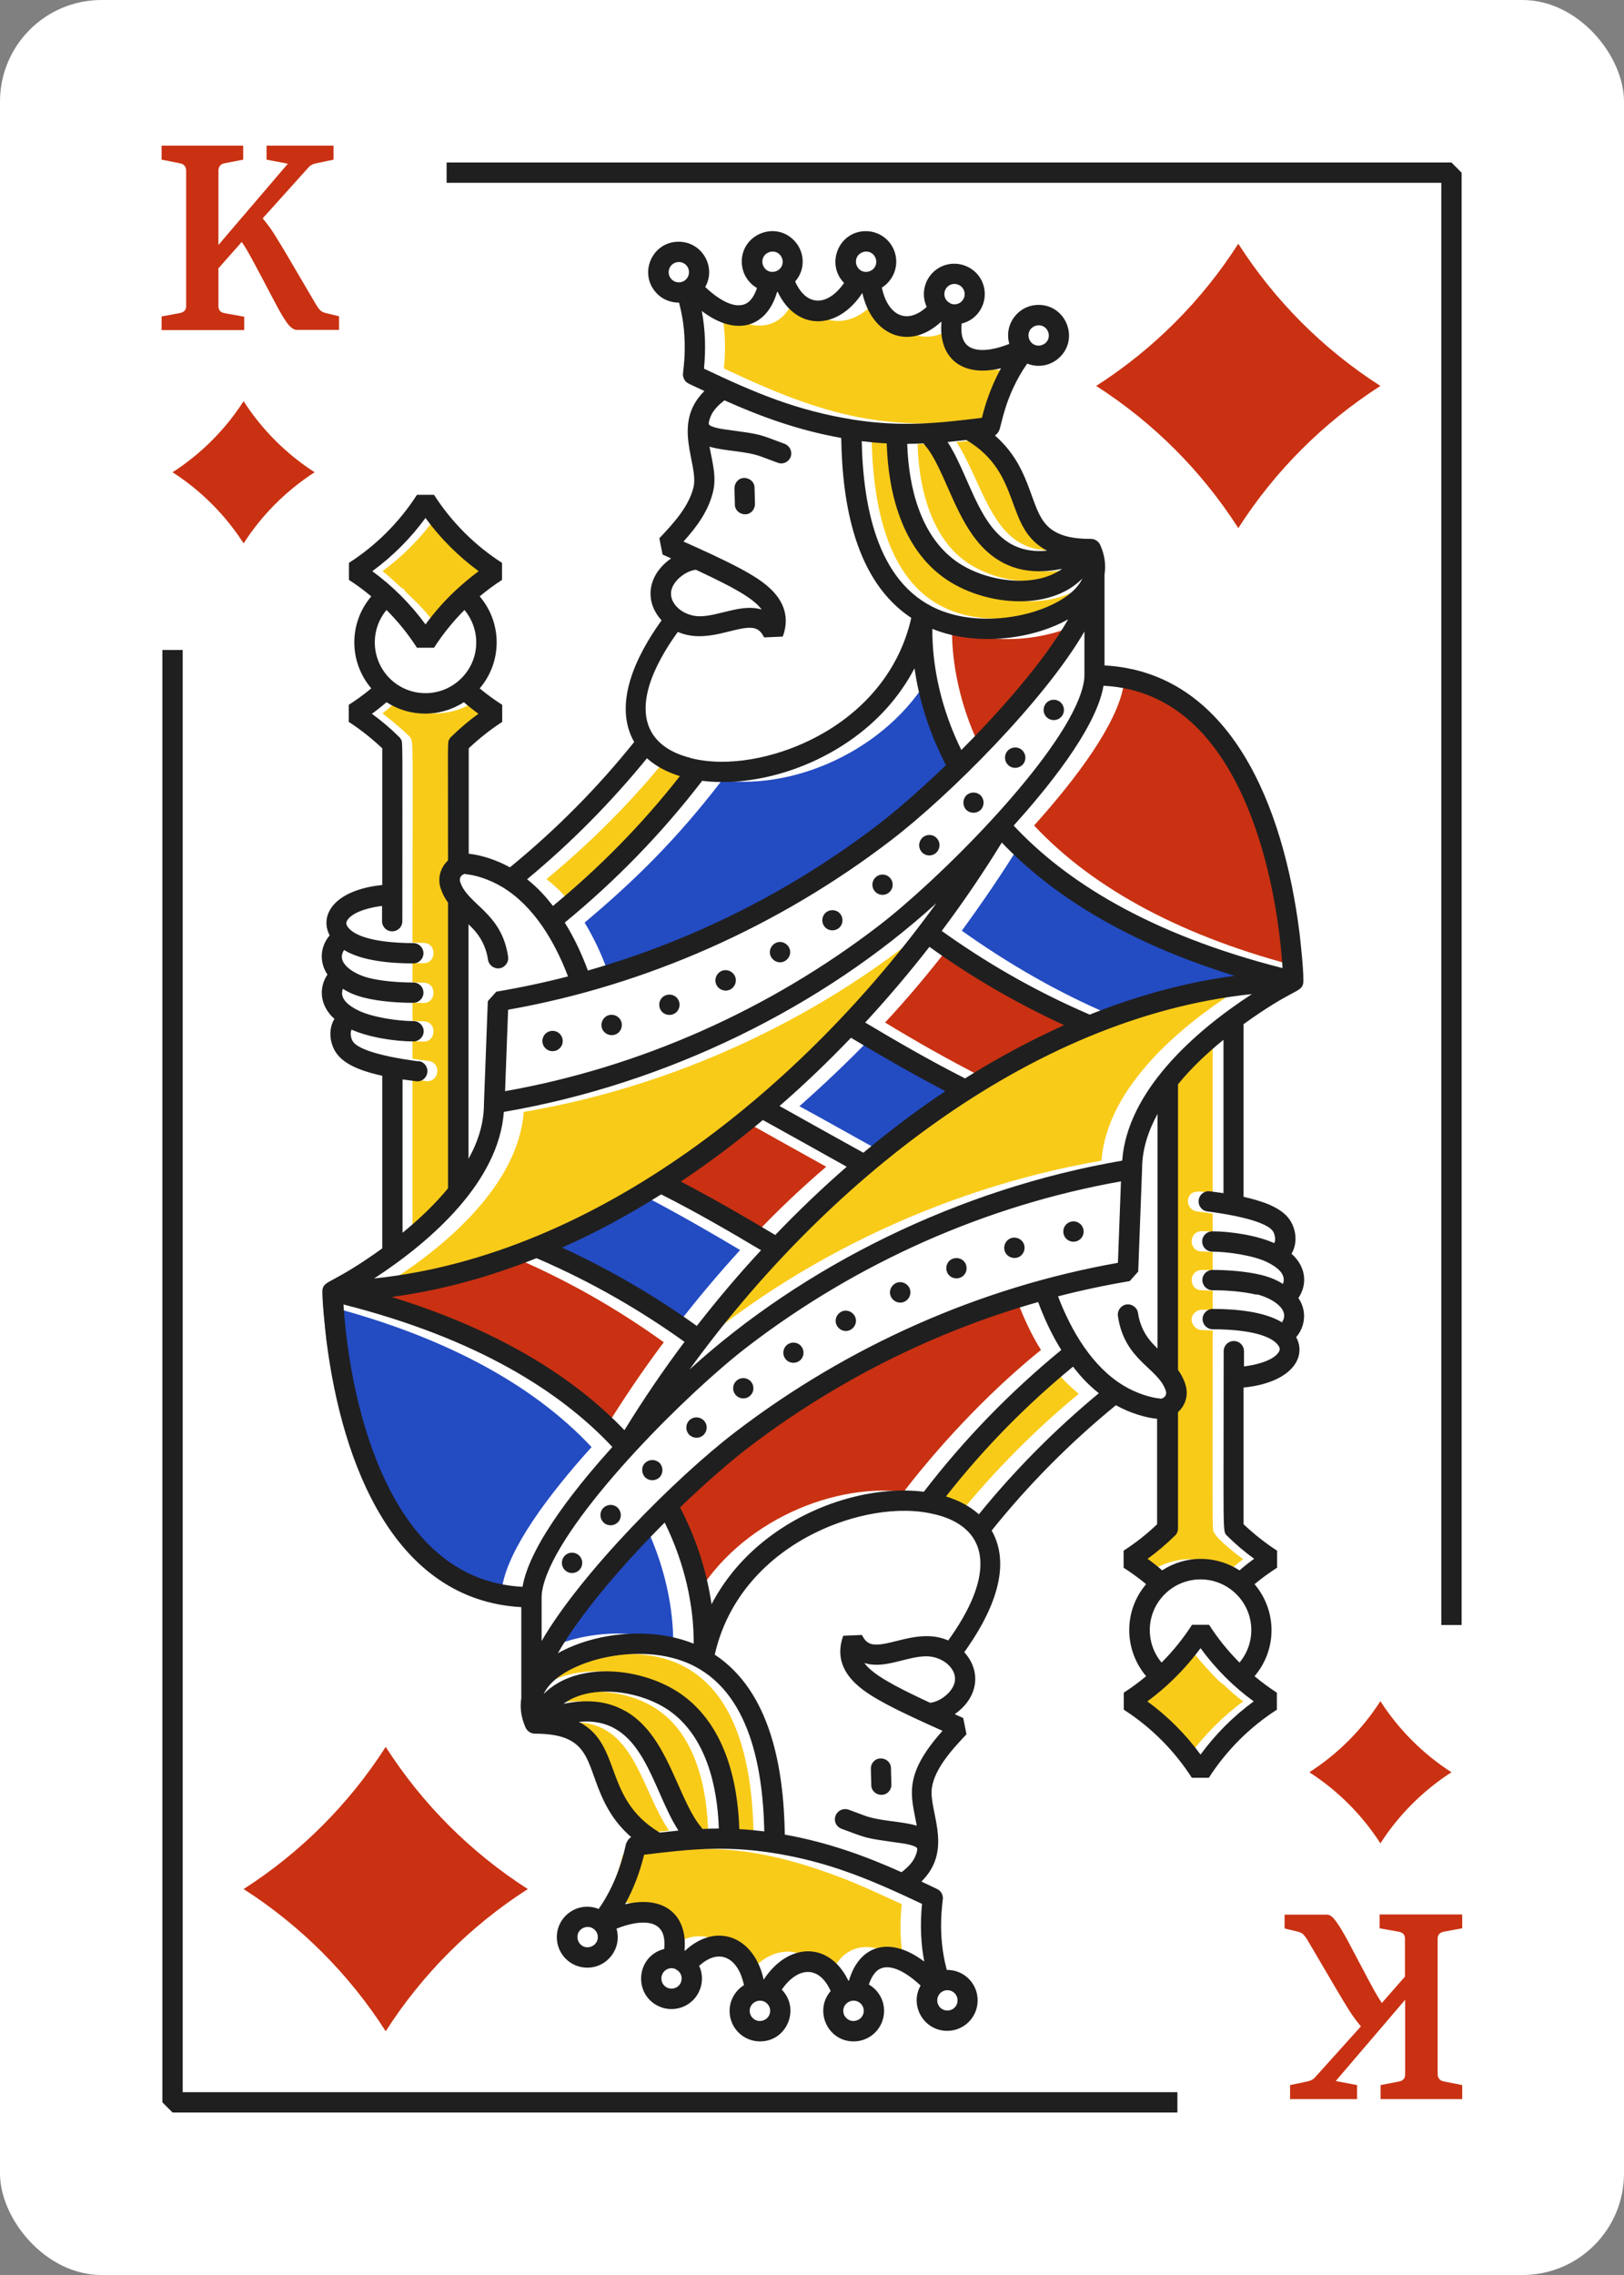 <?xml version="1.0" encoding="UTF-8"?><svg id="Grouped" xmlns="http://www.w3.org/2000/svg" viewBox="0 0 80 112"><rect x="0" y="0" width="80" height="112" fill="#808080" stroke="none"/><defs><style>.cls-1{fill:#f9cb19;}.cls-2{fill:#fff;}.cls-3{fill:#c93112;}.cls-4{fill:#1f1f1f;}.cls-5{fill:#234bc2;}</style></defs><g id="King"><rect id="BG-2" class="cls-2" y="0" width="80" height="112" rx="5" ry="5"/><g id="Suit"><g id="Suit-2"><g id="Suit-3"><path class="cls-3" d="m12,26.75c-.9-1.4-2.1-2.6-3.5-3.5,1.4-.9,2.6-2.1,3.5-3.5.9,1.4,2.1,2.6,3.5,3.5-1.4.9-2.6,2.1-3.5,3.5Z"/><path class="cls-3" d="m68,83.75c.9,1.4,2.1,2.6,3.5,3.5-1.4.9-2.6,2.1-3.5,3.5-.9-1.4-2.1-2.6-3.5-3.5,1.4-.9,2.6-2.1,3.5-3.5Z"/></g><g id="Value"><path class="cls-3" d="m12.03,15.58v.67h-4.07v-.67l.91-.17c.1-.02.17-.06.22-.11.05-.06.08-.13.08-.23v-6.67c0-.1-.03-.18-.08-.24-.05-.06-.12-.1-.22-.12l-.91-.18v-.69h4.02v.69l-.93.18c-.09.02-.17.06-.21.12-.05.06-.08.14-.08.24v3.66l3.42-4-1.05-.2v-.69h3.3v.69l-.86.18c-.08.02-.15.04-.2.07-.06.03-.12.07-.17.13l-2.26,2.51c.2.24.4.5.58.79.18.29.39.63.63,1.04l1.41,2.4c.07.12.14.22.21.29.07.07.17.12.31.15l.62.15v.67h-2.09c-.14,0-.29-.11-.46-.33-.16-.22-.34-.52-.54-.9,0,0-1.21-2.3-1.34-2.51-.12-.22-.24-.41-.36-.59l-1.15,1.3v1.87c0,.1.03.17.08.23.05.06.13.09.23.11l.95.17Z"/><path class="cls-3" d="m67.96,94.93v-.68h4.07v.68l-.91.17c-.1.02-.17.06-.22.11-.05.06-.08.13-.08.23v6.67c0,.1.03.18.08.24.05.06.12.1.22.12l.91.18v.69h-4.02v-.69l.93-.18c.09-.02.16-.06.21-.12.05-.06.07-.14.07-.24v-3.66l-3.42,4,1.05.2v.69h-3.3v-.69l.86-.18c.08-.02.15-.04.2-.07.06-.03.12-.07.17-.13l2.26-2.51c-.2-.24-.4-.5-.58-.79-.18-.29-.39-.63-.63-1.04l-1.41-2.4c-.07-.12-.15-.22-.21-.29-.07-.07-.17-.12-.31-.15l-.62-.15v-.68h2.09c.14,0,.29.11.45.34.16.22.34.52.55.9,0,0,1.21,2.3,1.34,2.52.12.21.24.41.36.59l1.14-1.3v-1.87c0-.1-.03-.17-.08-.23-.05-.06-.13-.09-.23-.11l-.95-.17Z"/></g></g><g id="Value-2"><path class="cls-3" d="m61,26c-1.8-2.81-4.19-5.2-7-7,2.81-1.8,5.2-4.19,7-7,1.8,2.81,4.19,5.2,7,7-2.81,1.8-5.2,4.19-7,7Z"/><path class="cls-3" d="m26,93c-2.81,1.8-5.2,4.19-7,7-1.8-2.81-4.19-5.2-7-7,2.81-1.8,5.2-4.19,7-7,1.8,2.81,4.19,5.2,7,7Z"/></g></g><path id="Frame" class="cls-4" d="m72,80h-1V9H22v-1h49.5l.5.5v71.5ZM8,32v71.5l.5.5h49.5v-1H9V32h-1Z"/><g id="Illustration"><g id="Color"><path class="cls-1" d="m58.7,64.96c0-.24.21-.48.52-.48.13,0,.32,0,.52.01v-.95c-.18,0-.37-.02-.54-.02-.66,0-.67-1,.02-1,.13,0,.32,0,.52.01v-.89c-.19-.01-.38-.03-.54-.03-.66,0-.67-1,.02-1,.16,0,.34.01.52.03v-.89c-.24-.04-.5-.08-.78-.11-.28-.04-.46-.28-.44-.56.09-.58.69-.42,1.22-.32v-7.56c-.78.64-1.56,1.38-2.24,2.18,0,17.3-.13,13.32.36,14.78.14.42.06.88-.22,1.24-.04.04-.1.06-.14.1,0,6.08.06,5.71-.14,6.12-.44.42-.88.8-1.36,1.14.24.18.48.38.7.58,1.2-.77,2.63-.78,3.84,0,.22-.2.46-.4.7-.58-.31-.22-1.24-.95-1.4-1.26-.14-.29-.1.93-.1-10-.18,0-.37-.02-.54-.02-.26,0-.5-.24-.5-.52Z"/><path class="cls-1" d="m61.24,83.76c-1,.74-1.88,1.62-2.62,2.62-.72-1-1.62-1.88-2.62-2.62.36-.24.66-.53.98-.84.02-.02.06-.02.1-.04,0-.17.66-.49,1.54-1.74.28.38,1.36,1.64,1.64,1.78.32.3.62.58.98.84Z"/><path class="cls-1" d="m44.52,96.58c-1.8-1.32-3.22-.74-3.7.96-.02.02-.04.02-.06.02-.91-1.96-2.89-1.98-4.16-.02-.5-2.25-2.29-2.88-3.84-1.46-.02-.03-.02-.02-.02-.02.16-1.68-.97-2.79-3.04-2.26.42-.76.76-1.56.98-2.48,2.9-.19,5.19-.9,10.22.92,1.2.42,2.38.98,3.52,1.5-.1,1-.08,1.94.1,2.84Z"/><path class="cls-1" d="m37.12,90.16c-.42-.04-.84-.08-1.24-.1-.1-3.04-1.02-5.34-2.78-6.6-1.9-1.39-5.12-1.69-6.78-.12.65-1.29,3.05-1.92,4.6-1.92,4,0,6.06,2.96,6.2,8.74Z"/><path class="cls-1" d="m34.88,90.04c-1.07,0-.78.05-.84-.08-1.47-1.6-1.87-7.07-6.78-6.08,1.15-.86,3.6-.83,5.26.38,1.46,1.06,2.26,3.12,2.36,5.78Z"/><path class="cls-1" d="m32.96,90.12c-.32.04-.64.06-.94.1-2.82-1.65-1.88-4.26-3.98-5.42,3.2-.22,3.5,3.27,4.92,5.32Z"/><path class="cls-1" d="m53.14,68.62c-2.16,1.78-4.16,3.8-5.92,5.96-.42-.38-.96-.68-1.6-.88,2.19-2.82,4.02-4.55,6.24-6.4.36.48.8.92,1.28,1.32Z"/><path class="cls-3" d="m51.28,66.46c-2.14,1.72-4.63,4.21-6.76,6.98-3.76-.44-8.48,1.71-10.48,5.6-.18-1.32-.62-3-1.56-4.8,5.19-5.02,11.3-8.34,17.66-10.12.3.78.66,1.58,1.14,2.34Z"/><path class="cls-5" d="m33.16,80.94c-2.03-.87-4.82-.6-6.68.48,1.08-1.92,3.16-4.34,5.26-6.44,1.26,2.58,1.44,4.86,1.42,5.96Z"/><path class="cls-1" d="m60.64,48.94c-2.34,1.52-6.1,4.52-6.38,8.2-8.05,1.39-15.66,5.15-21.32,10.3,7.54-10.5,17.9-17.44,27.7-18.5Z"/><path class="cls-5" d="m29.14,71.24c-2.18,2.42-4.08,5-4.4,6.86-7.4-.42-8.64-11.08-8.82-13.86,5.8,1.48,10.26,3.84,13.22,7Z"/><path class="cls-3" d="m64.16,47.64c-5.82-1.48-10.26-3.84-13.22-7,2.16-2.4,4.06-5,4.4-6.84,7.38.42,8.62,11.08,8.82,13.84Z"/><path class="cls-1" d="m47.14,44.44c-7.54,10.5-17.9,17.46-27.7,18.5,2.34-1.52,6.08-4.52,6.36-8.2,8.08-1.37,15.7-5.17,21.34-10.3Z"/><path class="cls-1" d="m23.36,34.54c-1.19.81-2.77.74-3.82,0-.24.2-.46.4-.7.58.46.36.92.74,1.34,1.14v.02c.21.21.14.19.14,10.12.18,0,.35.02.54.02.66,0,.66,1,0,1-.14,0-.33,0-.54-.01v.95c.18,0,.35.02.54.02.67,0,.65,1,0,1-.14,0-.33-.01-.54-.02v.89c.19.02.38.03.54.03.66,0,.66,1,0,1-.17,0-.35-.01-.54-.03v.87c.24.04.5.08.78.11.65.09.55,1-.06,1-.06,0-.52-.08-.72-.1v7.54c.78-.62,1.58-1.36,2.24-2.18,0-17,.14-13.4-.36-14.76-.14-.42-.04-.9.24-1.24.04-.06.08-.06.12-.1,0-5.83-.07-5.89.16-6.12v-.02c.42-.4.86-.78,1.34-1.14-.24-.18-.46-.38-.7-.58Z"/><path class="cls-1" d="m24.06,28.12c-.34.26-.66.56-.96.84-.04.02-.08.02-.1.04s0,.04-.02.06c-.55.53-1.08,1.06-1.54,1.68-.81-1.14-1.54-1.58-1.54-1.74-.02-.02-.06-.02-.1-.04-.32-.28-.62-.58-.96-.84.98-.72,1.88-1.62,2.6-2.62.74,1,1.62,1.9,2.62,2.62Z"/><path class="cls-5" d="m47.58,37.66c-5.15,4.98-11.3,8.31-17.66,10.12-.28-.78-.66-1.6-1.12-2.36,2.44-2.05,4.51-4.07,6.76-7,3.88.49,8.53-1.77,10.46-5.56.18,1.3.62,2.98,1.56,4.8Z"/><path class="cls-1" d="m34.46,38.18c-1.99,2.56-4,4.55-6.24,6.42-.38-.5-.8-.94-1.3-1.32,2.18-1.8,4.18-3.8,5.94-5.98.42.38.98.68,1.6.88Z"/><path class="cls-3" d="m53.6,30.48c-1.1,1.92-3.18,4.34-5.26,6.44-1.28-2.58-1.46-4.88-1.44-5.96,2.14.86,4.82.56,6.7-.48Z"/><path class="cls-1" d="m52.02,27.08c-3.08.24-3.46-3.04-4.9-5.32.32-.02.62-.06.94-.1,2.78,1.65,1.87,4.31,3.96,5.42Z"/><path class="cls-1" d="m52.82,28c-1.5,1.04-3.88.64-5.28-.38-1.44-1.04-2.26-3.1-2.34-5.76.28,0,.52-.02.8-.04.31.63.23.06,1.16,2.18,1.26,2.83,2.48,4.64,5.66,4Z"/><path class="cls-1" d="m53.74,28.54c-.67,1.35-3.08,1.92-4.6,1.92-4,0-6.06-2.96-6.2-8.76.44.06.86.1,1.24.12.18,5.5,3.06,7.78,6.52,7.78,1.38,0,2.39-.45,3.04-1.06Z"/><path class="cls-1" d="m47.32,15.82c-1.63,1.51-3.42.61-3.84-1.46-1.2,1.87-3.2,1.98-4.18-.02h-.06c-.54,1.92-2.08,2.16-3.7.94.18.92.22,1.86.12,2.86,5.01,2.37,8.11,3.22,13.72,2.42.22-.9.56-1.72.98-2.46-2.17.51-3.16-.66-3.04-2.28Z"/><path class="cls-5" d="m61.86,48.04c-2.38.32-4.78.98-7.16,1.92-2.58-1.1-4.98-2.48-7.32-4.14,1.02-1.4,2.02-2.86,2.94-4.36,2.74,2.86,6.6,5.06,11.54,6.58Z"/><path class="cls-3" d="m53.44,50.48c-1.66.74-3.3,1.62-4.9,2.62-1.86-.94-3.56-1.92-4.94-2.76,1.1-1.18,2.14-2.42,3.16-3.74,2.14,1.54,4.34,2.82,6.68,3.88Z"/><path class="cls-5" d="m47.56,53.72c-1.38.92-2.74,1.92-4.06,3.02-.74-.4-3.48-1.94-4.12-2.28,1.2-1.06,2.38-2.18,3.52-3.36,1.3.76,2.9,1.7,4.66,2.62Z"/><path class="cls-3" d="m40.7,57.44c-1.22,1.04-2.4,2.16-3.54,3.36-1.28-.78-2.88-1.7-4.64-2.62,1.38-.92,2.74-1.94,4.06-3.04.74.42,3.48,1.94,4.12,2.3Z"/><path class="cls-5" d="m36.46,61.54c-1.08,1.18-2.14,2.44-3.14,3.74-2.16-1.52-4.36-2.8-6.7-3.88,1.66-.72,3.3-1.6,4.92-2.62,1.86.96,3.54,1.94,4.92,2.76Z"/><path class="cls-3" d="m32.7,66.08c-1.04,1.38-2.02,2.84-2.96,4.36-2.72-2.86-6.6-5.08-11.52-6.6,2.36-.32,4.76-.98,7.14-1.92,2.6,1.12,5,2.48,7.34,4.16Z"/></g><path id="Line" class="cls-4" d="m37.17,24.01l.02.8c0,.28-.21.51-.48.51-.28,0-.51-.21-.51-.48,0-.27-.02-.53-.02-.8,0-.28.21-.51.48-.51.28,0,.51.21.51.48Zm14.74,11.44c.28,0,.5-.22.5-.5s-.22-.5-.5-.5-.5.22-.5.5.22.5.5.5Zm-16.38,12.36c-.25.12-.36.42-.24.67s.42.36.67.24c.25-.12.36-.42.24-.67s-.42-.36-.67-.24Zm-2.74,1.19c-.26.1-.38.39-.28.65s.39.38.65.28c.26-.1.38-.39.28-.65-.1-.26-.39-.38-.65-.28Zm10.38-5.84c-.22.17-.26.48-.09.7s.48.26.7.09c.22-.17.26-.48.09-.7-.17-.22-.48-.26-.7-.09Zm-2.44,1.73c-.23.15-.29.46-.14.69s.46.29.69.14c.23-.15.29-.46.14-.69-.15-.23-.46-.29-.69-.14Zm-2.55,1.55c-.24.14-.33.44-.19.68.14.24.44.33.68.19.24-.14.33-.44.19-.68-.14-.24-.44-.33-.68-.19Zm9.42-6.57c.2.19.51.19.71,0,.19-.2.19-.51,0-.71-.2-.19-.51-.19-.71,0-.19.2-.19.51,0,.71Zm-2.16,1.37c-.2.19-.22.5-.03.71s.5.22.71.03c.2-.19.22-.5.03-.71s-.5-.22-.71-.03Zm4.95-3.61c.18-.21.16-.52-.05-.71-.21-.18-.52-.16-.71.05-.18.21-.16.52.05.71.21.18.52.16.71-.05Zm-20.41,12.35c-.26.08-.41.36-.33.63.08.26.36.41.63.33s.41-.36.33-.63c-.08-.26-.36-.41-.63-.33Zm-2.76.77c-.28,0-.5.22-.5.5s.22.5.5.5.5-.22.5-.5-.22-.5-.5-.5Zm16.21,37.61c.28,0,.49-.24.48-.51,0-.27-.02-.53-.02-.8,0-.28-.24-.49-.51-.48-.28,0-.49.24-.48.51,0,.27.02.53.02.8,0,.28.24.49.51.48Zm20.42-22.53c.35.63.17,1.44-.8,1.98-.46.25-1.06.43-1.79.5v6.73c.51.48,1.06.92,1.65,1.3v.84c-.39.25-.76.52-1.11.81,1.12,1.32,1.11,3.23,0,4.53.35.29.72.57,1.1.81v.84c-1.34.86-2.49,2.01-3.35,3.35h-.84c-.86-1.34-2.01-2.49-3.35-3.35v-.84c.39-.25.75-.52,1.1-.81-1.1-1.3-1.12-3.22,0-4.53-.35-.29-.72-.56-1.11-.81v-.84c.59-.38,1.14-.81,1.65-1.3v-5.19c-.58-.06-1.33-.28-2.03-.67-2.3,1.88-4.34,3.95-6.12,6.17,1.07,1.87-.09,4.24-1.35,5.99.86.94.69,2.24-.47,3.05.15.07.29.13.42.19l.16.8c-.67.71-1.72,1.82-1.72,2.87,0,1.16,1,2.9-.5,4.38.82.39.82.38.91.46.09.09.14.21.15.34,0,.19-.3,1.74.19,3.55.85-.01,1.52.67,1.52,1.5,0,.83-.67,1.5-1.5,1.5-1.15,0-1.87-1.24-1.31-2.23-.49-.46-1.34-1.1-1.96-.84-.31.13-.48.47-.59.79.45.26.75.74.75,1.3,0,.83-.67,1.5-1.5,1.5-1.29,0-1.96-1.52-1.13-2.48-.58-1.29-1.63-1.19-2.41-.07.92.94.26,2.55-1.07,2.55-.83,0-1.5-.67-1.5-1.5,0-.54.29-1.01.71-1.27-.27-1.29-1.17-1.89-2.21-.95.2.43.18.9-.02,1.3-.37.74-1.27,1.04-2.01.67-1.23-.61-1.06-2.46.31-2.8.05-.55-.04-1.04-.56-1.23-.53-.18-1.27.02-1.79.23.28.97-.45,1.92-1.44,1.92-.83,0-1.5-.67-1.5-1.5,0-1.06,1.07-1.79,2.06-1.39.65-.93,1.08-1.99,1.34-3.17.01-.05.03-.1.06-.14.04-.09.11-.17.2-.23-.47-.41-.82-.85-1.08-1.29-1.25-2.1-.62-3.8-3.66-3.8-.19,0-.37-.11-.46-.3-.23-.52-.28-.99-.21-1.45v-4.48c-6.22-.34-8.82-6.95-9.6-13.13-.04-.35-.25-2.26-.19-2.53.11-.45.49-.24,2.94-2v-8.5c-.74-.16-1.71-.44-2.19-1.02-.37-.45-.48-1.14-.23-1.66.07-.16.09-.1.03-.15-.71-.66-.73-1.53-.31-2.15-.44-.66-.33-1.42.11-1.93-.34-.63-.17-1.44.8-1.98.46-.25,1.06-.43,1.79-.5v-6.73c-.51-.48-1.06-.92-1.65-1.3v-.84c.39-.25.76-.52,1.11-.81-1.12-1.32-1.11-3.23,0-4.53-.35-.29-.72-.57-1.1-.81v-.84c1.34-.86,2.49-2.01,3.35-3.35h.84c.86,1.34,2.01,2.49,3.35,3.35v.84c-.39.25-.75.52-1.1.81,1.11,1.3,1.12,3.22,0,4.53.35.29.72.56,1.11.81v.84c-.59.38-1.14.82-1.65,1.3v5.19c.59.06,1.34.29,2.03.67,2.3-1.88,4.34-3.95,6.12-6.17-1.06-1.87.09-4.24,1.35-5.99-.86-.94-.7-2.23.47-3.05-.15-.07-.29-.13-.42-.19l-.16-.8c.69-.73,1.44-1.54,1.68-2.5.28-1.15-1.11-3.12.54-4.75-.79-.37-.82-.37-.91-.46-.09-.09-.14-.22-.15-.34,0-.18.3-1.75-.19-3.55-.42,0-.81-.16-1.08-.44-.94-.94-.28-2.56,1.06-2.56,1.15,0,1.87,1.24,1.31,2.23.49.47,1.34,1.1,1.96.84.31-.13.48-.47.59-.79-.48-.28-.75-.78-.75-1.3,0-1.34,1.63-2,2.56-1.06.55.55.6,1.44.07,2.04.58,1.29,1.63,1.19,2.41.07-.92-.94-.26-2.55,1.07-2.55.83,0,1.5.67,1.5,1.5,0,.5-.25.99-.71,1.28.27,1.29,1.17,1.89,2.21.95-.33-.72-.05-1.53.58-1.91,1-.6,2.28.11,2.28,1.28,0,.66-.44,1.28-1.14,1.45-.05.55.04,1.05.56,1.23.53.18,1.27-.02,1.79-.23-.28-.97.45-1.92,1.44-1.92,1.34,0,2,1.63,1.06,2.56-.42.42-1.05.56-1.62.33-1.12,1.61-1.26,3.08-1.39,3.31-.04.09-.11.17-.2.23,1.71,1.49,1.7,3.3,2.42,4.26.52.7,1.43.83,2.31.83.19,0,.37.11.46.3.23.52.28,1,.21,1.45v4.48c6.22.34,8.82,6.95,9.6,13.13.03.23.26,2.28.18,2.56-.13.43-.51.23-2.93,1.97v8.5c.74.17,1.71.44,2.19,1.02.44.54.47,1.3.17,1.78.73.65.79,1.52.34,2.18.44.65.33,1.42-.11,1.93Zm-13.04-48.96c.2.2.51.19.71,0,.2-.2.19-.51,0-.71-.2-.2-.51-.19-.71,0-.2.2-.19.51,0,.71Zm-16.87-3.47c0-.28-.22-.5-.5-.5-.28,0-.5.22-.5.5,0,.28.22.5.5.5.28,0,.5-.22.5-.5Zm-4.64,81.61c-.2-.2-.51-.19-.71,0-.2.2-.19.51,0,.71.2.2.51.19.71,0,.2-.2.2-.51,0-.71Zm16.87,3.47c0,.28.22.5.5.5.28,0,.5-.22.5-.5,0-.28-.22-.5-.5-.5-.28,0-.5.22-.5.5Zm15.5-49.54c-11.01,1.15-21.17,9.46-27.7,18.48,5.59-5.09,13.25-8.9,21.31-10.28.25-3.4,3.51-6.33,6.39-8.2Zm-27.34,16.33c1-1.28,2.05-2.53,3.16-3.72-1.56-.93-3.18-1.87-4.92-2.75-1.59,1-3.21,1.88-4.88,2.62,2.58,1.19,4.76,2.51,6.64,3.86Zm-7.9-3.33c-2.33.93-4.72,1.59-7.14,1.91,5.47,1.69,9.09,4.07,11.47,6.56.91-1.48,1.9-2.94,2.96-4.35-2.03-1.45-4.41-2.88-7.29-4.12Zm19.35-15.32c-1,1.28-2.06,2.53-3.16,3.72,1.56.93,3.18,1.87,4.92,2.75,1.59-1,3.21-1.87,4.88-2.62-2.58-1.19-4.76-2.51-6.64-3.86Zm7.9,3.33c2.33-.93,4.72-1.59,7.14-1.91-5.47-1.69-9.09-4.07-11.47-6.56-.91,1.48-1.9,2.94-2.96,4.35,2.03,1.45,4.41,2.88,7.29,4.12Zm-11.76,1.14c-1.13,1.18-2.3,2.3-3.52,3.36,1.38.77,2.75,1.54,4.13,2.3,1.3-1.08,2.58-2.06,4.04-3.03-1.64-.86-3.18-1.75-4.65-2.63Zm-4.34,4.05c-1.33,1.11-2.62,2.08-4.04,3.03,1.64.86,3.18,1.75,4.65,2.63,1.13-1.18,2.3-2.3,3.52-3.36-1.38-.77-2.75-1.54-4.13-2.3Zm12.36-14.49c2.51,2.69,6.6,5.32,13.24,7.01-.26-3.95-1.45-9.21-4.34-11.96-1.26-1.2-2.75-1.85-4.48-1.94-.37,2.18-2.96,5.26-4.43,6.89Zm3.48-9.56c-1.96,3.38-6.64,8.07-9.53,10.28-5.51,4.22-12.02,7.13-18.86,8.34l-.15,4.01c6.67-1.18,13.03-4.02,18.4-8.14,2.91-2.23,8.55-7.84,9.87-11.19.18-.46.27-.85.27-1.15v-2.16Zm-8.37,1.81c-.76,1.45-1.85,2.63-3.17,3.55-2.33,1.62-5.12,2.26-7.29,1.99-2,2.6-4.25,4.91-6.77,6.98.47.75.84,1.55,1.14,2.36,5.17-1.47,10.05-3.93,14.32-7.2.91-.7,2.09-1.73,3.32-2.91-.93-1.79-1.36-3.45-1.55-4.76Zm2.3,4.03c1.75-1.75,4.04-4.29,5.27-6.44-1.85,1.03-4.6,1.32-6.69.47-.02,1.82.43,3.95,1.43,5.97Zm5.97-8.45c-1.63,1.66-4.92,1.34-6.84-.05-2.03-1.47-2.72-4.11-2.8-6.6-.4-.02-.81-.06-1.23-.11.07,3.38.84,7.22,4.01,8.38,1.39.51,3.07.44,4.46.02.88-.27,2.01-.81,2.4-1.64Zm-.98-.48c-1.04.21-2.08.19-3.03-.35-1.51-.85-2.16-2.63-2.86-4.18-.61-1.36-.86-1.47-.95-1.64-.26.01-.53.02-.81.02.07,2.14.65,4.5,2.38,5.76,1.42,1.03,3.9,1.39,5.27.38Zm-4.74-6.34c-.3.03-.61.07-.92.1,1.36,2.1,1.72,5.65,4.9,5.35-2.15-1.12-1.17-3.78-3.98-5.45Zm-.8-6.73c.33.17.72-.08.72-.45,0-.39-.43-.63-.76-.43-.33.2-.32.7.04.87Zm-4.49-1.69c.2.2.51.19.71,0,.2-.2.19-.51,0-.71-.2-.2-.51-.19-.71,0-.2.2-.19.51,0,.71Zm-4.61,0c.2.2.51.19.71,0,.2-.2.19-.51,0-.71-.2-.2-.51-.19-.71,0-.2.2-.19.51,0,.71Zm4.34,7.42c2.39.37,4.11.18,6.33-.09.21-.86.52-1.68.94-2.44-1.96.47-3.09-.54-2.93-2.28h-.03c-1.57,1.44-3.41.66-3.87-1.43-1.19,1.83-3.23,1.91-4.17-.05h-.03c-.49,1.72-1.99,2.25-3.71.94.18.94.2,1.88.11,2.84,2.51,1.19,4.55,2.06,7.36,2.51Zm-7.58,9.68c.96,0,2.08-.64,3.06-.33-.32-.45-1.02-.84-1.51-1.11-.55-.29-1.17-.59-1.73-.85-.44.05-.92.4-1.12.78-.4.74.41,1.51,1.31,1.51Zm-.44,6.98c1.84.47,4.13-.02,5.88-.88,2.45-1.19,4.37-3.26,4.99-6.02-2.74-1.81-3.4-5.56-3.45-8.86-2.07-.37-3.9-1.02-5.75-1.85-.31.23-.51.46-.63.68-.06.11-.17.39-.14.5.1.16.75.25.94.27,1.66.23,1.45.19,2.79.69.26.1.39.38.3.64-.1.26-.38.39-.64.29l-.78-.29c-.79-.3-1.81-.27-2.58-.5.14.75.36,1.5.17,2.24-.23.94-.8,1.71-1.45,2.43.89.4,1.94.87,2.8,1.33.59.32,1.23.69,1.67,1.19.59.66.7,1.4.42,2.16l-.92.04c-.11-.22-.24-.39-.48-.45-.82-.19-2.32.81-3.77.18-.53.73-.91,1.4-1.17,2-.98,2.29-.17,3.71,1.79,4.2Zm-8.05,5.97c.55.44.91.85,1.27,1.31,2.29-1.89,4.36-3.98,6.25-6.39-.6-.19-1.15-.46-1.62-.88-1.74,2.13-3.7,4.13-5.91,5.96Zm-3.02-.27c-.21,0-.35.2-.28.4.38,1.14,2.04,1.49,2.36,3.68.04.27-.15.53-.42.57-.27.04-.53-.15-.57-.42-.07-.49-.27-.96-.58-1.34-.11-.14-.24-.27-.38-.41v11.55c.47-.85.76-1.75.76-2.71l.19-5.05.42-.47c1.19-.2,2.37-.45,3.53-.75-.64-1.69-1.67-3.45-3.22-4.39-.64-.39-1.37-.61-1.81-.64Zm-4.61-14.9c1,.73,1.89,1.62,2.62,2.62.48-.65,1.01-1.25,1.61-1.79.16-.14.47-.43,1.01-.83-1-.73-1.89-1.62-2.62-2.62-.73,1-1.62,1.89-2.62,2.62Zm4.54,1.91c-.56.56-1.07,1.19-1.5,1.86h-.84c-.43-.67-.94-1.3-1.5-1.86-.83,1-.75,2.45.15,3.36.98.98,2.56.98,3.54,0,.91-.91.98-2.36.15-3.36Zm-2.26,22.21c.27.03.47.28.43.56s-.28.47-.56.43c-.21-.03-.43-.06-.66-.09v7.55c.81-.66,1.58-1.39,2.24-2.19v-14.06c-.15-.21-.28-.45-.36-.7-.16-.47-.04-1.01.36-1.38,0-6.17-.03-5.8.06-5.96.01-.02.03-.06.09-.12.42-.41.87-.8,1.35-1.14-.25-.18-.49-.37-.72-.57-1.16.75-2.65.75-3.81,0-.23.2-.47.39-.72.57.48.35.93.73,1.35,1.15.06.06.07.09.08.11.1.17.07-.28.07,8.95,0,.28-.22.5-.5.5s-.5-.22-.5-.5v-.75c-.51.06-1.37.25-1.68.66-.11.15-.11.25.02.41.54.67,2.34.76,3.2.76.28,0,.5.23.5.5,0,.28-.23.5-.5.5-1.05,0-2.52-.11-3.41-.66-.43.64.5,1.2,1.24,1.38.65.16,1.5.22,2.17.22.28,0,.5.22.5.5,0,.28-.23.5-.5.5-.76,0-1.68-.07-2.41-.25-.46-.12-.74-.24-1.06-.44-.18.48.28.83.75,1.06.67.34,1.97.53,2.73.53.28,0,.5.23.5.5,0,.28-.23.5-.5.5-.92,0-2.2-.2-3.05-.58-.08.13-.05.44.09.62.45.55,2.5.85,3.2.94Zm-2.19,10.7c11.01-1.15,21.17-9.46,27.7-18.48-5.6,5.1-13.25,8.9-21.31,10.28-.25,3.41-3.52,6.33-6.39,8.2Zm11.73,8.29c-2.52-2.69-6.6-5.32-13.24-7.01.26,3.98,1.46,9.22,4.34,11.96,1.26,1.2,2.75,1.85,4.48,1.94.37-2.18,2.96-5.26,4.43-6.89Zm-3.48,9.56c1.96-3.38,6.64-8.07,9.53-10.28,5.51-4.22,12.02-7.13,18.86-8.34l.15-4.01c-6.67,1.18-13.03,4.02-18.4,8.14-2.91,2.23-8.55,7.84-9.87,11.19-.18.46-.27.85-.27,1.15v2.16Zm8.37-1.81c.76-1.45,1.85-2.63,3.17-3.55,2.33-1.62,5.12-2.26,7.29-1.99,2-2.6,4.25-4.91,6.77-6.98-.47-.75-.84-1.55-1.14-2.36-5.17,1.47-10.05,3.93-14.32,7.2-.91.7-2.09,1.73-3.32,2.91.93,1.79,1.36,3.45,1.55,4.76Zm-2.3-4.03c-1.75,1.74-4.05,4.31-5.27,6.44,1.84-1.03,4.6-1.32,6.69-.47.02-1.8-.42-3.93-1.43-5.97Zm-5.97,8.45c1.63-1.66,4.93-1.33,6.84.05,2.03,1.47,2.72,4.11,2.8,6.6.4.02.81.06,1.23.11-.07-3.38-.84-7.22-4.01-8.38-1.39-.51-3.07-.44-4.46-.02-.88.27-2.01.8-2.4,1.64Zm4,.82c1.52.85,2.16,2.63,2.87,4.18.61,1.34.85,1.46.95,1.64.27-.01.53-.02.81-.02-.07-2.14-.65-4.5-2.38-5.76-1.42-1.03-3.91-1.39-5.27-.38,1.04-.21,2.08-.19,3.03.35Zm1.72,6c.3-.03.61-.07.92-.1-1.35-2.09-1.73-5.65-4.9-5.35,2.15,1.12,1.17,3.78,3.98,5.45Zm.8,6.73c-.33-.17-.72.08-.72.45,0,.39.42.63.76.43.33-.2.32-.7-.04-.87Zm4.49,1.69c-.2-.2-.51-.19-.71,0-.2.2-.2.51,0,.71.2.2.51.19.71,0,.2-.2.2-.51,0-.71Zm4.61,0c-.2-.2-.51-.19-.71,0-.2.2-.2.51,0,.71.2.2.51.19.71,0,.2-.2.2-.51,0-.71Zm-4.34-7.42c-2.39-.37-4.11-.18-6.33.09-.21.86-.52,1.68-.94,2.44,1.96-.47,3.09.55,2.93,2.28h.03c1.57-1.44,3.41-.67,3.87,1.43,1.2-1.84,3.23-1.9,4.17.05h.03c.5-1.73,1.99-2.24,3.71-.94-.17-.89-.21-1.83-.11-2.84-2.52-1.19-4.57-2.07-7.36-2.51Zm7.58-9.68c-.99,0-2.06.65-3.06.33.32.45,1.02.84,1.51,1.11.54.29,1.17.59,1.73.85.44-.05.92-.4,1.12-.78.4-.73-.4-1.51-1.31-1.51Zm.44-6.98c-1.84-.47-4.13.02-5.88.88-2.45,1.19-4.37,3.26-4.99,6.02,2.74,1.81,3.4,5.56,3.45,8.86,2.07.37,3.9,1.02,5.75,1.85.31-.23.51-.46.63-.68.06-.11.17-.39.14-.5-.1-.16-.76-.25-.94-.27-1.68-.24-1.47-.2-2.79-.69-.26-.1-.39-.38-.29-.64.1-.26.38-.39.64-.3l.78.29c.79.29,1.81.27,2.58.5-.26-1.45-.72-2.45,1.27-4.67-.89-.4-1.94-.87-2.8-1.33-.59-.32-1.23-.69-1.67-1.19-.59-.66-.7-1.4-.42-2.16l.92-.04c.11.22.24.39.48.45.82.19,2.32-.81,3.77-.18.53-.73.91-1.4,1.17-2,.96-2.25.22-3.7-1.79-4.2Zm8.05-5.97c-.55-.44-.92-.85-1.27-1.31-2.3,1.89-4.37,3.99-6.26,6.39.6.19,1.15.46,1.62.88,1.73-2.13,3.7-4.13,5.91-5.96Zm3.02.27c.21,0,.35-.2.28-.39-.38-1.14-2.04-1.48-2.36-3.68-.04-.27.15-.53.42-.57s.53.15.57.42c.07.49.27.96.58,1.34.11.14.24.27.38.41v-11.55c-.46.85-.76,1.75-.76,2.71l-.19,5.05-.42.47c-1.19.2-2.37.45-3.53.75.64,1.68,1.67,3.45,3.22,4.39.64.39,1.38.61,1.81.64Zm4.61,14.9c-.98-.71-1.87-1.59-2.62-2.62-.48.65-1.02,1.25-1.61,1.79-.1.09-.44.41-1.01.83,1,.73,1.89,1.62,2.62,2.62.73-1,1.62-1.89,2.62-2.62Zm-4.54-1.91c.56-.56,1.07-1.19,1.5-1.86h.84c.43.67.94,1.3,1.5,1.86.83-1,.76-2.45-.15-3.36-.98-.98-2.56-.98-3.54,0-.91.91-.98,2.36-.15,3.36Zm4.68-18.11c-.65-.16-1.5-.22-2.17-.22-.28,0-.5-.23-.5-.5,0-.28.23-.5.5-.5.76,0,1.68.07,2.41.25.46.12.74.24,1.06.44.18-.48-.29-.83-.75-1.06-.67-.34-1.97-.53-2.73-.53-.28,0-.5-.23-.5-.5,0-.28.23-.5.5-.5.92,0,2.2.2,3.05.58.08-.13.05-.44-.09-.62-.45-.55-2.5-.85-3.2-.94-.27-.03-.47-.28-.43-.56.03-.27.28-.47.56-.43.21.03.43.06.66.09v-7.55c-.8.65-1.58,1.38-2.24,2.19v14.06c.22.31.43.73.43,1.12,0,.35-.14.7-.43.96,0,7.66,0,5.25,0,5.73,0,.14-.06.27-.15.35-.42.41-.87.8-1.35,1.14.25.18.49.37.72.57,1.16-.76,2.65-.75,3.81,0,.23-.2.47-.39.72-.57-.48-.35-.93-.73-1.35-1.15-.21-.21-.15-.05-.15-9.07,0-.28.22-.5.5-.5s.5.22.5.5v.75c.51-.06,1.37-.25,1.68-.66.11-.15.11-.25-.02-.41-.54-.67-2.33-.76-3.2-.76-.28,0-.5-.23-.5-.5,0-.28.23-.5.5-.5,1.05,0,2.52.11,3.41.66.43-.64-.5-1.2-1.24-1.38Zm-33.72,12.7c-.28,0-.5.22-.5.5s.22.5.5.5.5-.22.5-.5-.22-.5-.5-.5Zm19.12-13.54c.26-.1.38-.39.28-.65s-.39-.38-.65-.28c-.26.1-.38.39-.28.65.1.26.39.38.65.28Zm-10.38,5.84c.22-.17.26-.48.09-.7-.17-.22-.48-.26-.7-.09-.22.17-.26.48-.09.7.17.22.48.26.7.09Zm4.99-3.28c.24-.14.33-.44.19-.68-.14-.24-.44-.33-.68-.19-.24.14-.33.44-.19.68.14.24.44.33.68.19Zm8.21-3.55c.26-.08.41-.36.33-.63-.08-.26-.36-.41-.63-.33-.26.08-.41.36-.33.63.08.26.36.41.63.33Zm-17.63,10.11c-.2-.19-.51-.19-.71,0s-.19.51,0,.71c.2.19.51.19.71,0,.19-.2.19-.51,0-.71Zm6.87-5.01c.23-.15.29-.46.14-.69-.15-.23-.46-.29-.69-.14-.23.15-.29.46-.14.69.15.23.46.29.69.14Zm-9.66,7.25c-.18.21-.16.52.05.71.21.18.52.16.71-.05.18-.21.16-.52-.05-.71-.21-.18-.52-.16-.71.05Zm4.95-3.61c.2-.19.22-.5.03-.71-.19-.2-.5-.22-.71-.03-.2.19-.22.5-.03.71.19.2.5.22.71.03Zm9.91-6.57c.25-.12.36-.42.24-.67s-.42-.36-.67-.24c-.25.12-.36.42-.24.67.12.25.42.36.67.24Zm8.32-2.95c.28,0,.5-.22.5-.5s-.22-.5-.5-.5-.5.22-.5.5.22.5.5.5Z"/></g></g></svg>